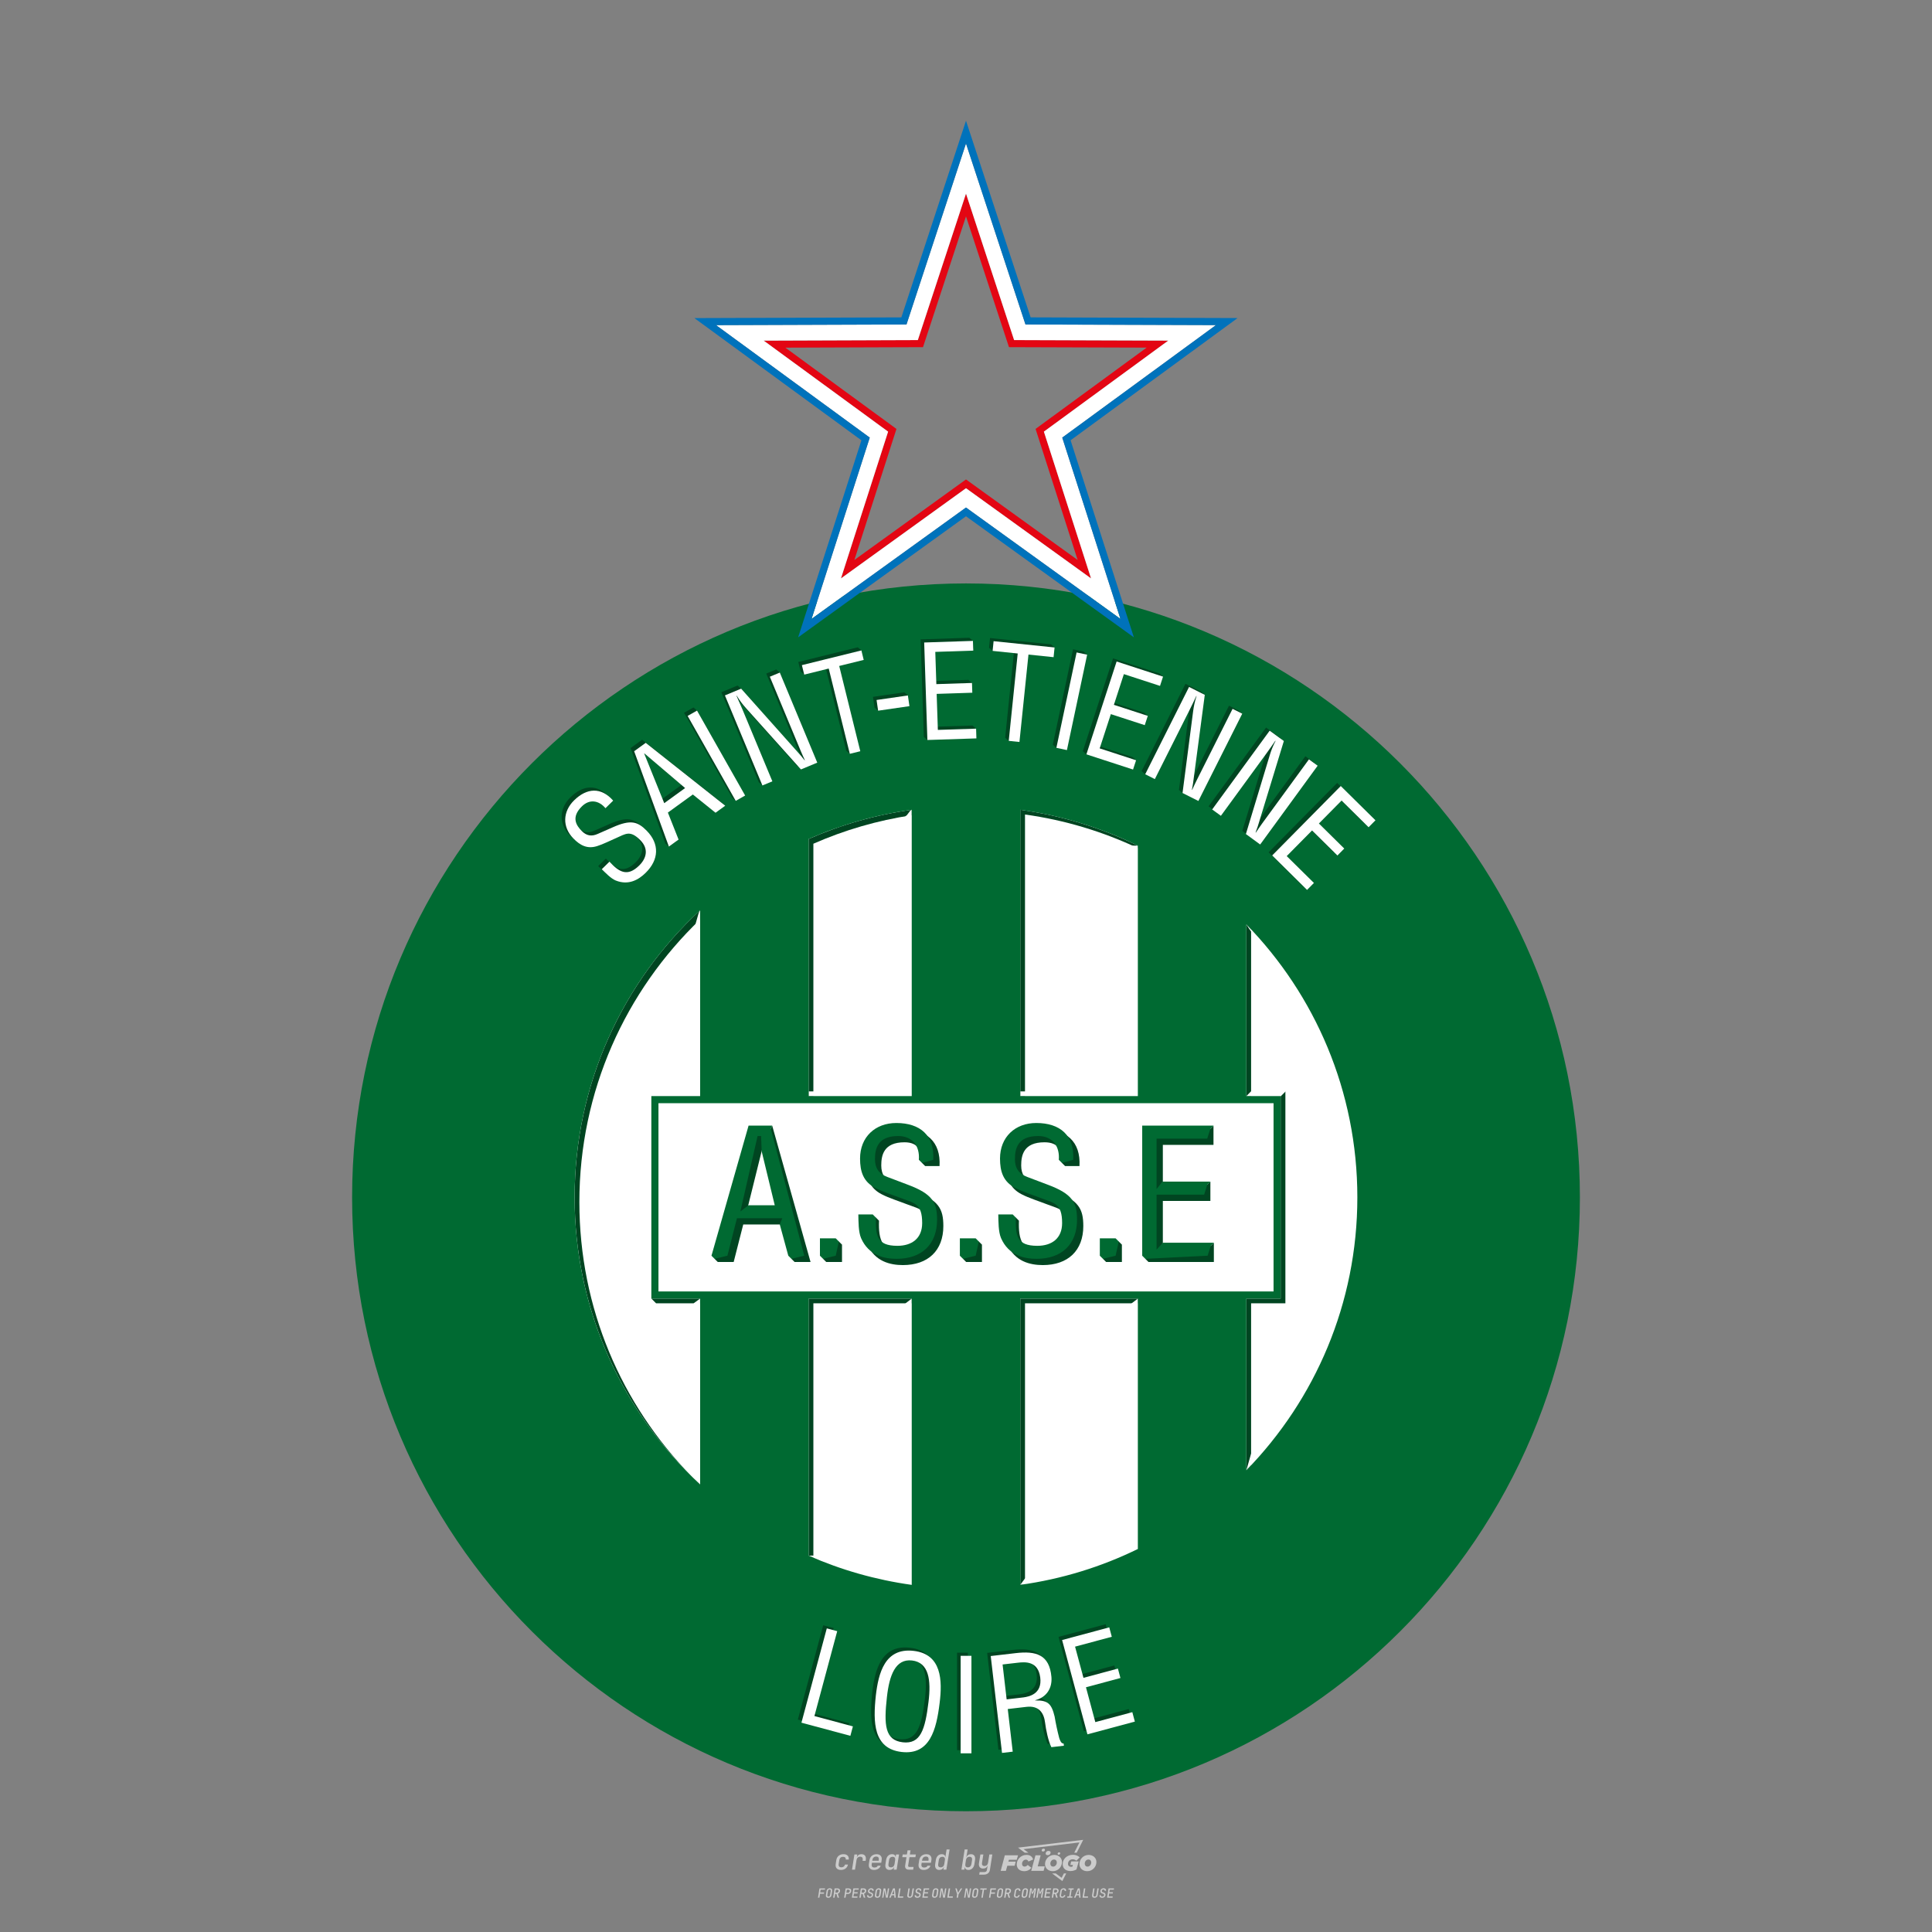 <?xml version="1.0" encoding="UTF-8"?>
<svg data-name="图层_1" xmlns="http://www.w3.org/2000/svg" xmlns:xlink="http://www.w3.org/1999/xlink" version="1.1" viewBox="0 0 800 800">
  <rect x="0" y="0" width="800" height="800" fill="#808080" stroke="none"/>
  <!-- Created by @FCLOGO 2025-1-9 GMT+8 10:42:11 . https://fclogo.top/ -->
<!-- FOR PERSONAL USE ONLY NOT FOR COMMERCIAL USE -->
  <defs>
    <clipPath id="clippath">
      <rect x="145.799" y="50" width="508.402" height="700" style="fill: none;"/>
    </clipPath>
    <clipPath id="clippath-1">
      <path d="M145.799,495.792c0,140.397,113.804,254.208,254.201,254.208s254.201-113.811,254.201-254.208-113.811-254.208-254.201-254.208-254.201,113.811-254.201,254.208M422.465,335.316c17.246,2.392,33.627,7.477,48.695,14.854v103.701h-48.695v-118.555ZM334.844,347.403c13.38-5.883,27.711-10.01,42.685-12.087v118.555h-42.685v-106.468ZM237.936,495.792c0-46.986,20.019-89.276,51.971-118.883v76.962h-20.201v83.842h20.201v76.955c-31.952-29.6-51.971-71.897-51.971-118.876M516.089,382.771c28.428,29.198,45.961,69.056,45.961,113.021s-17.534,83.816-45.961,113.014v-71.093h14.204v-83.842h-14.204v-71.099ZM272.655,456.819h254.697v77.946h-254.697v-77.946ZM422.465,537.713h48.695v103.688c-15.068,7.377-31.449,12.469-48.695,14.854v-118.541ZM334.844,644.168v-106.455h42.685v118.549c-14.974-2.084-29.305-6.204-42.685-12.093v-0Z" style="fill: none;"/>
    </clipPath>
    <clipPath id="clippath-2">
      <rect x="145.799" y="50" width="508.402" height="700" style="fill: none;"/>
    </clipPath>
  </defs>
  <path d="M348.219,774.301c-.786,0-1.375-.217-1.768-.652-.393-.435-.528-1.03-.406-1.786l.252-1.648c.122-.755.45-1.35.984-1.785.534-.435,1.194-.652,1.98-.652.755,0,1.329.199,1.722.595.393.397.551.938.475,1.625h-1.236c.03-.359-.055-.637-.257-.836-.202-.198-.498-.297-.887-.297-.42,0-.763.117-1.03.349-.267.233-.435.563-.503.99l-.263,1.659c-.069.435-.006.769.189,1.002.195.233.502.349.921.349.389,0,.715-.099.979-.297.263-.198.436-.48.521-.847h1.236c-.137.687-.467,1.231-.99,1.631-.523.401-1.162.6-1.917.6ZM352.797,774.187l.996-6.294h1.19l-.195,1.19c.336-.87.973-1.304,1.911-1.304.671,0,1.169.208,1.493.624.324.416.429.986.315,1.71l-.069.423h-1.27l.057-.32c.069-.45.011-.795-.171-1.036-.183-.24-.477-.361-.881-.361-.405,0-.74.122-1.007.366-.267.245-.435.588-.503,1.03l-.63,3.971h-1.236ZM361.906,774.301c-.77,0-1.346-.223-1.728-.669s-.515-1.036-.401-1.768l.252-1.648c.084-.488.257-.915.521-1.282s.601-.651,1.013-.852c.412-.202.873-.304,1.385-.304.77,0,1.349.224,1.734.669.385.446.517,1.036.395,1.768l-.172,1.121h-3.845l-.092.526c-.153.954.217,1.431,1.11,1.431.717,0,1.175-.248,1.373-.744h1.225c-.168.534-.503.96-1.007,1.276-.504.317-1.091.475-1.763.475ZM361.231,770.216l-.046.286,2.655-.012.046-.286c.069-.466.013-.822-.166-1.07-.179-.248-.486-.372-.921-.372-.443,0-.795.126-1.059.378-.263.252-.433.611-.509,1.076ZM368.326,774.301c-.633,0-1.103-.212-1.408-.635s-.397-1.001-.274-1.734l.274-1.774c.115-.733.393-1.312.836-1.74.442-.427.98-.641,1.613-.641.465,0,.83.119,1.093.354.263.236.391.557.383.962h.023l.172-1.202h1.236l-.996,6.294h-1.225l.195-1.201h-.023c-.122.412-.351.734-.687.967s-.74.349-1.213.349ZM368.932,773.226c.389,0,.715-.119.978-.355.263-.236.429-.572.498-1.007l.252-1.648c.069-.427.01-.761-.177-1.002-.187-.24-.475-.36-.864-.36-.397,0-.725.118-.984.354-.26.236-.423.572-.492,1.007l-.252,1.648c-.069.443-.013.78.166,1.013.179.233.471.349.876.349ZM376.348,774.187c-.572,0-.994-.157-1.264-.469-.271-.312-.361-.751-.269-1.316l.538-3.387h-1.739l.171-1.122h1.74l.275-1.716h1.236l-.275,1.716h2.472l-.183,1.122h-2.461l-.538,3.387c-.076.442.099.664.526.664h1.717l-.172,1.121h-1.774ZM382.504,774.301c-.77,0-1.346-.223-1.728-.669s-.515-1.036-.401-1.768l.252-1.648c.084-.488.257-.915.521-1.282s.601-.651,1.013-.852c.412-.202.873-.304,1.385-.304.77,0,1.349.224,1.734.669.385.446.517,1.036.395,1.768l-.172,1.121h-3.845l-.092.526c-.153.954.217,1.431,1.11,1.431.717,0,1.175-.248,1.373-.744h1.225c-.168.534-.503.96-1.007,1.276-.504.317-1.091.475-1.763.475ZM381.829,770.216l-.046.286,2.655-.012.046-.286c.069-.466.013-.822-.166-1.07-.179-.248-.486-.372-.921-.372-.443,0-.795.126-1.059.378-.263.252-.433.611-.509,1.076ZM388.924,774.301c-.633,0-1.101-.212-1.402-.635-.301-.423-.395-1.001-.28-1.734l.274-1.774c.115-.733.393-1.312.836-1.74.442-.427.98-.641,1.613-.641.465,0,.83.119,1.093.354.263.236.391.557.383.962h.023l.206-1.465.298-1.796h1.236l-1.327,8.354h-1.225l.195-1.201h-.023c-.122.412-.351.734-.687.967s-.74.349-1.213.349ZM389.531,773.226c.389,0,.715-.119.978-.355.263-.236.429-.572.498-1.007l.252-1.648c.076-.427.019-.761-.172-1.002-.191-.24-.48-.36-.87-.36-.397,0-.725.118-.984.354-.26.236-.423.572-.492,1.007l-.252,1.648c-.076.443-.023.78.16,1.013s.477.349.881.349ZM401.017,774.301c-.473,0-.839-.116-1.099-.349-.26-.233-.385-.555-.378-.967h-.011l-.195,1.201h-1.224l1.327-8.354h1.236l-.286,1.796-.274,1.465h.046c.122-.412.353-.735.692-.967.34-.232.742-.349,1.208-.349.633,0,1.1.214,1.402.641.301.428.395,1.007.281,1.74l-.275,1.774c-.115.733-.395,1.31-.841,1.734-.446.423-.982.635-1.608.635ZM400.766,773.226c.397,0,.723-.116.979-.349.256-.233.422-.571.498-1.013l.252-1.648c.069-.435.011-.77-.171-1.007-.183-.236-.473-.354-.87-.354-.389,0-.715.12-.979.36s-.429.574-.498,1.002l-.252,1.648c-.069.435-.011.771.172,1.007.183.236.473.355.87.355ZM405.469,776.247l.172-1.064h1.934c.641,0,1.007-.302,1.099-.905l.103-.675.206-1.19h-.035c-.122.42-.347.744-.675.973-.328.229-.729.343-1.201.343-.626,0-1.093-.201-1.402-.601s-.41-.944-.303-1.631l.584-3.605h1.236l-.561,3.479c-.061.412,0,.732.183.961s.465.343.847.343c.389,0,.717-.122.984-.366.267-.244.431-.584.492-1.018l.538-3.399h1.236l-1.007,6.409c-.099.603-.37,1.078-.812,1.425-.443.347-1.0.521-1.671.521h-1.946ZM417.787,770.085h3.221l.537-1.855h-5.466l-1.708,6.442h2.147l.586-2.099h3.026l.439-1.708h-3.026l.244-.781ZM424.229,772.916c-.586,0-1.025-.39-1.025-1.123,0-.878.634-1.757,1.611-1.757.488,0,.878.244,1.025.781l1.952-.83c-.293-1.171-1.269-1.903-2.635-1.903-2.782,0-4.148,2.147-4.148,3.904s1.269,2.83,3.075,2.83c1.367,0,2.342-.586,2.977-1.415l-1.513-1.171c-.39.439-.83.683-1.318.683ZM430.915,768.231h-2.147l-1.757,6.442h5.124l.488-1.855h-2.928l1.22-4.587ZM439.748,771.013c0-1.659-1.318-2.928-3.221-2.928-2.196,0-3.807,1.806-3.807,3.807,0,1.659,1.318,2.928,3.221,2.928,2.196,0,3.807-1.806,3.807-3.807ZM434.917,771.696c0-.83.586-1.708,1.513-1.708.781,0,1.171.537,1.171,1.22,0,.83-.586,1.708-1.513,1.708-.781,0-1.171-.537-1.171-1.22ZM443.213,772.233h1.074l-.195.683c-.146.049-.342.098-.586.098-.683,0-1.269-.39-1.269-1.22,0-1.025.732-1.903,1.952-1.903.586,0,1.123.244,1.513.586l1.367-1.367c-.439-.537-1.513-1.074-2.733-1.074-2.587,0-4.295,1.757-4.295,3.855,0,2.05,1.611,2.879,3.221,2.879.927,0,1.855-.293,2.489-.683l.927-3.319h-3.123l-.342,1.464ZM450.777,768.084c-2.196,0-3.807,1.806-3.807,3.807,0,1.659,1.318,2.928,3.221,2.928,2.196,0,3.807-1.806,3.807-3.807,0-1.659-1.318-2.928-3.221-2.928ZM450.338,772.916c-.781,0-1.171-.537-1.171-1.22,0-.83.586-1.708,1.513-1.708.781,0,1.171.537,1.171,1.22,0,.83-.586,1.708-1.513,1.708ZM437.942,767.499c-.049.293.098.488.439.488s.537-.195.634-.488c.049-.244-.098-.488-.439-.488s-.586.244-.634.488ZM432.135,765.498c-.439,0-.732.244-.781.586s.098.586.537.586.732-.244.781-.586c.098-.342-.098-.586-.537-.586ZM433.013,767.303c-.098.537.146.878.83.878.634,0,1.074-.39,1.171-.878s-.146-.878-.83-.878c-.683,0-1.074.39-1.171.878ZM439.602,777.552l-2.44-1.806h-1.513l4.246,3.172,1.611-3.172h-.976l-.927,1.806ZM425.839,767.157l-2.001-1.464,23.132-2.782-2.147,4.246h1.025l2.684-5.319-26.988,3.221,2.782,2.099h1.513ZM338.719,785.785l.609-3.832h2.32l-.084.519h-1.764l-.184,1.145h1.627l-.084.525h-1.617l-.257,1.643h-.567ZM342.97,785.838c-.357,0-.623-.101-.798-.302-.175-.201-.234-.473-.178-.816l.268-1.701c.056-.343.203-.615.441-.816.238-.201.535-.302.892-.302s.623.1.798.299c.175.199.236.471.184.814l-.268,1.706c-.056.343-.204.615-.444.816-.24.201-.538.302-.895.302ZM343.049,785.334c.193,0,.348-.052.467-.158.119-.105.194-.257.226-.457l.268-1.701c.032-.199.005-.352-.079-.457-.084-.105-.222-.158-.415-.158s-.347.052-.465.158c-.117.105-.192.257-.223.457l-.268,1.701c-.032.2-.005.352.079.457s.22.158.409.158ZM344.996,785.785l.609-3.832h1.202c.238,0,.439.046.604.139.165.093.283.223.357.391s.091.366.052.593c-.038.259-.14.484-.304.675-.165.191-.366.321-.604.391l.535,1.643h-.619l-.478-1.575h-.541l-.247,1.575h-.567ZM345.888,783.707h.635c.189,0,.349-.056.48-.168.131-.112.211-.262.239-.451.032-.193,0-.345-.094-.459-.095-.114-.236-.171-.425-.171h-.635l-.2,1.249ZM349.545,785.785l.609-3.832h1.254c.371,0,.651.105.84.315.189.21.255.49.199.84-.038.234-.122.438-.249.611s-.29.307-.488.402c-.198.095-.419.142-.664.142h-.693l-.241,1.522h-.567ZM350.432,783.754h.693c.192,0,.357-.059.493-.176.136-.117.22-.274.252-.47s-.002-.352-.1-.47-.245-.176-.441-.176h-.688l-.21,1.291ZM352.747,785.785l.609-3.832h2.252l-.079.504h-1.695l-.173,1.087h1.512l-.079.499h-1.512l-.194,1.239h1.69l-.079.504h-2.252ZM355.843,785.785l.609-3.832h1.202c.238,0,.439.046.604.139.165.093.283.223.357.391s.091.366.052.593c-.038.259-.14.484-.304.675-.165.191-.366.321-.604.391l.535,1.643h-.619l-.478-1.575h-.541l-.247,1.575h-.567ZM356.736,783.707h.635c.189,0,.349-.056.48-.168.131-.112.211-.262.239-.451.032-.193,0-.345-.094-.459-.095-.114-.236-.171-.425-.171h-.635l-.2,1.249ZM360.132,785.838c-.385,0-.674-.095-.866-.286-.192-.191-.264-.451-.215-.779h.567c-.028.175.011.312.116.412.105.1.266.149.483.149.203,0,.37-.049.501-.147.131-.098.211-.233.239-.404.021-.15.001-.279-.06-.386-.061-.107-.158-.181-.291-.223l-.457-.136c-.266-.08-.462-.217-.588-.409-.126-.192-.17-.42-.131-.682.035-.21.112-.394.231-.551s.273-.28.462-.367.402-.131.64-.131c.35,0,.616.095.798.286.182.191.248.444.2.759h-.567c.028-.168-.003-.3-.092-.396-.089-.096-.23-.144-.422-.144-.189,0-.343.045-.462.134-.119.089-.189.214-.21.375-.025.151-.007.279.052.386s.158.181.294.223l.467.147c.262.081.456.217.58.409.124.193.165.422.123.688-.035.217-.116.406-.241.567-.126.161-.288.286-.485.375-.198.089-.419.134-.664.134ZM363.265,785.838c-.357,0-.623-.101-.798-.302-.175-.201-.234-.473-.178-.816l.268-1.701c.056-.343.203-.615.441-.816.238-.201.535-.302.892-.302s.623.1.798.299c.175.199.236.471.184.814l-.268,1.706c-.056.343-.204.615-.444.816-.24.201-.538.302-.895.302ZM363.344,785.334c.193,0,.348-.052.467-.158.119-.105.194-.257.226-.457l.268-1.701c.032-.199.005-.352-.079-.457-.084-.105-.222-.158-.415-.158s-.347.052-.465.158c-.117.105-.192.257-.223.457l-.268,1.701c-.032.2-.005.352.079.457s.22.158.409.158ZM365.275,785.785l.609-3.832h.709l.619,3.186c.007-.098.017-.217.029-.357.012-.14.027-.285.045-.435.018-.151.037-.289.058-.415l.315-1.979h.525l-.609,3.832h-.709l-.614-3.186c-.007.095-.017.209-.029.344s-.027.276-.045.423c-.018.147-.037.283-.058.409l-.315,2.01h-.53ZM368.225,785.785l1.585-3.832h.745l.373,3.832h-.562l-.073-.971h-1.087l-.388.971h-.593ZM369.385,784.342h.871l-.089-1.102c-.018-.196-.03-.365-.037-.509-.007-.143-.011-.243-.011-.299-.018.056-.052.156-.102.299s-.115.311-.192.504l-.441,1.107ZM371.721,785.785l.609-3.832h.567l-.525,3.312h1.674l-.079.52h-2.247ZM376.678,785.838c-.367,0-.634-.101-.8-.302-.166-.201-.221-.475-.165-.821l.436-2.761h.567l-.436,2.755c-.032.196-.008.35.071.462.079.112.214.168.407.168.193,0,.347-.056.465-.168.117-.112.192-.266.223-.462l.435-2.755h.567l-.436,2.761c-.056.35-.2.625-.433.824-.233.199-.533.299-.9.299ZM379.844,785.838c-.385,0-.674-.095-.866-.286-.192-.191-.264-.451-.215-.779h.567c-.028.175.011.312.116.412.105.1.266.149.483.149.203,0,.37-.049.501-.147.131-.098.211-.233.239-.404.021-.15.001-.279-.06-.386-.061-.107-.158-.181-.291-.223l-.457-.136c-.266-.08-.462-.217-.588-.409-.126-.192-.17-.42-.131-.682.035-.21.112-.394.231-.551s.273-.28.462-.367.402-.131.64-.131c.35,0,.616.095.798.286.182.191.248.444.2.759h-.567c.028-.168-.003-.3-.092-.396-.089-.096-.23-.144-.422-.144-.189,0-.343.045-.462.134-.119.089-.189.214-.21.375-.025.151-.007.279.052.386s.158.181.294.223l.467.147c.262.081.456.217.58.409.124.193.165.422.123.688-.035.217-.116.406-.241.567-.126.161-.288.286-.485.375-.198.089-.419.134-.664.134ZM381.906,785.785l.609-3.832h2.252l-.079.504h-1.695l-.173,1.087h1.512l-.079.499h-1.512l-.194,1.239h1.69l-.079.504h-2.252ZM386.943,785.838c-.357,0-.623-.101-.798-.302-.175-.201-.234-.473-.178-.816l.268-1.701c.056-.343.203-.615.441-.816.238-.201.535-.302.892-.302s.623.1.798.299c.175.199.236.471.184.814l-.268,1.706c-.056.343-.204.615-.444.816-.24.201-.538.302-.895.302ZM387.021,785.334c.193,0,.348-.052.467-.158.119-.105.194-.257.226-.457l.268-1.701c.032-.199.005-.352-.079-.457-.084-.105-.222-.158-.415-.158s-.347.052-.465.158c-.117.105-.192.257-.223.457l-.268,1.701c-.032.2-.005.352.079.457s.22.158.409.158ZM388.953,785.785l.609-3.832h.709l.619,3.186c.007-.098.017-.217.029-.357.012-.14.027-.285.045-.435.018-.151.037-.289.058-.415l.315-1.979h.525l-.609,3.832h-.709l-.614-3.186c-.007.095-.017.209-.029.344s-.027.276-.045.423c-.018.147-.037.283-.058.409l-.315,2.01h-.53ZM392.249,785.785l.609-3.832h.567l-.525,3.312h1.674l-.079.52h-2.247ZM396.117,785.785l.22-1.412-.751-2.42h.577l.446,1.449c.028.095.05.184.066.268.016.084.025.147.029.189.018-.042.046-.105.087-.189.04-.084.088-.173.144-.268l.898-1.449h.598l-1.528,2.42-.22,1.412h-.567ZM399.217,785.785l.609-3.832h.709l.619,3.186c.007-.098.017-.217.029-.357.012-.14.027-.285.044-.435.018-.151.037-.289.058-.415l.315-1.979h.525l-.609,3.832h-.709l-.614-3.186c-.007.095-.017.209-.029.344s-.027.276-.045.423c-.018.147-.037.283-.058.409l-.315,2.01h-.53ZM403.505,785.838c-.357,0-.623-.101-.798-.302-.175-.201-.234-.473-.178-.816l.268-1.701c.056-.343.203-.615.441-.816.238-.201.535-.302.892-.302.357,0,.623.1.798.299.175.199.236.471.184.814l-.268,1.706c-.056.343-.204.615-.444.816-.239.201-.538.302-.895.302ZM403.584,785.334c.193,0,.348-.052.467-.158.119-.105.194-.257.226-.457l.268-1.701c.032-.199.005-.352-.079-.457-.084-.105-.222-.158-.415-.158-.193,0-.347.052-.465.158-.117.105-.191.257-.223.457l-.268,1.701c-.032.2-.005.352.079.457.084.105.22.158.409.158ZM406.381,785.785l.525-3.312h-1.023l.084-.519h2.619l-.084.519h-1.029l-.525,3.312h-.567ZM409.518,785.785l.609-3.832h2.32l-.084.519h-1.764l-.184,1.145h1.627l-.084.525h-1.617l-.257,1.643h-.567ZM413.769,785.838c-.357,0-.623-.101-.798-.302-.175-.201-.234-.473-.178-.816l.268-1.701c.056-.343.203-.615.441-.816.238-.201.535-.302.892-.302.357,0,.623.1.798.299.175.199.236.471.184.814l-.268,1.706c-.056.343-.204.615-.444.816-.239.201-.538.302-.895.302ZM413.848,785.334c.193,0,.348-.052.467-.158.119-.105.194-.257.226-.457l.268-1.701c.032-.199.005-.352-.079-.457-.084-.105-.222-.158-.415-.158-.193,0-.347.052-.465.158-.117.105-.191.257-.223.457l-.268,1.701c-.032.2-.005.352.079.457.084.105.22.158.409.158ZM415.795,785.785l.609-3.832h1.202c.238,0,.439.046.604.139.164.093.283.223.357.391s.091.366.053.593c-.039.259-.14.484-.304.675-.165.191-.366.321-.604.391l.535,1.643h-.619l-.478-1.575h-.541l-.247,1.575h-.567ZM416.688,783.707h.635c.189,0,.349-.056.48-.168.131-.112.211-.262.239-.451.032-.193,0-.345-.095-.459-.094-.114-.236-.171-.425-.171h-.635l-.199,1.249ZM420.905,785.838c-.36,0-.631-.101-.811-.302-.18-.201-.242-.473-.186-.816l.268-1.701c.056-.346.206-.619.449-.819s.545-.299.906-.299c.357,0,.625.101.806.302.18.201.242.473.186.816h-.567c.031-.199.003-.352-.087-.457-.089-.105-.228-.158-.417-.158-.193,0-.351.052-.475.158-.124.105-.202.255-.234.451l-.268,1.706c-.032.2-.003.352.087.457.089.105.23.158.423.158s.35-.052.472-.158.199-.257.231-.457h.567c-.035.228-.115.425-.239.593s-.281.298-.47.388c-.189.091-.402.136-.64.136ZM424.034,785.838c-.357,0-.623-.101-.798-.302-.175-.201-.234-.473-.178-.816l.268-1.701c.056-.343.203-.615.441-.816.238-.201.535-.302.892-.302.357,0,.623.1.798.299.175.199.236.471.184.814l-.268,1.706c-.056.343-.204.615-.444.816-.239.201-.538.302-.895.302ZM424.112,785.334c.193,0,.348-.052.467-.158.119-.105.194-.257.226-.457l.268-1.701c.032-.199.005-.352-.079-.457-.084-.105-.222-.158-.415-.158-.193,0-.347.052-.465.158-.117.105-.191.257-.223.457l-.268,1.701c-.032.2-.005.352.079.457.084.105.22.158.409.158ZM425.965,785.785l.609-3.832h.687l.184,1.228c.021.119.037.23.047.333.011.103.019.183.026.239.018-.056.047-.136.089-.241.042-.105.091-.217.147-.336l.567-1.223h.709l-.609,3.832h-.535l.204-1.291c.025-.168.058-.352.1-.554.042-.201.087-.404.136-.609s.096-.4.142-.585c.045-.185.087-.348.126-.488l-.855,1.863h-.551l-.283-1.863c-.004.136-.011.295-.021.475s-.024.372-.039.575c-.016.203-.035.407-.058.611-.023.205-.048.396-.076.575l-.205,1.291h-.54ZM429.115,785.785l.609-3.832h.687l.184,1.228c.021.119.037.23.047.333.011.103.019.183.026.239.018-.056.047-.136.089-.241.042-.105.091-.217.147-.336l.567-1.223h.709l-.609,3.832h-.535l.204-1.291c.025-.168.058-.352.1-.554.042-.201.087-.404.136-.609s.096-.4.142-.585c.045-.185.087-.348.126-.488l-.855,1.863h-.551l-.283-1.863c-.004.136-.011.295-.021.475s-.024.372-.039.575c-.016.203-.035.407-.058.611-.023.205-.048.396-.076.575l-.205,1.291h-.54ZM432.411,785.785l.609-3.832h2.252l-.079.504h-1.696l-.173,1.087h1.512l-.079.499h-1.512l-.194,1.239h1.69l-.079.504h-2.252ZM435.507,785.785l.609-3.832h1.202c.238,0,.439.046.604.139.164.093.283.223.357.391s.091.366.053.593c-.039.259-.14.484-.304.675-.165.191-.366.321-.604.391l.535,1.643h-.619l-.478-1.575h-.541l-.247,1.575h-.567ZM436.4,783.707h.635c.189,0,.349-.056.48-.168.131-.112.211-.262.239-.451.032-.193,0-.345-.095-.459-.094-.114-.236-.171-.425-.171h-.635l-.199,1.249ZM439.801,785.838c-.36,0-.631-.101-.811-.302-.18-.201-.242-.473-.186-.816l.268-1.701c.056-.346.206-.619.449-.819s.545-.299.906-.299c.357,0,.625.101.806.302.18.201.242.473.186.816h-.567c.031-.199.003-.352-.087-.457-.089-.105-.228-.158-.417-.158-.193,0-.351.052-.475.158-.124.105-.202.255-.234.451l-.268,1.706c-.032.2-.003.352.087.457.089.105.23.158.423.158s.35-.052.472-.158.199-.257.231-.457h.567c-.035.228-.115.425-.239.593s-.281.298-.47.388c-.189.091-.402.136-.64.136ZM441.879,785.785l.079-.504h.777l.446-2.824h-.777l.084-.504h2.126l-.084.504h-.777l-.446,2.824h.777l-.079.504h-2.126ZM444.74,785.785l1.585-3.832h.745l.373,3.832h-.562l-.073-.971h-1.087l-.388.971h-.593ZM445.9,784.342h.871l-.089-1.102c-.017-.196-.03-.365-.037-.509-.007-.143-.01-.243-.01-.299-.018.056-.052.156-.102.299s-.115.311-.192.504l-.441,1.107ZM448.235,785.785l.609-3.832h.567l-.525,3.312h1.674l-.079.52h-2.247ZM453.193,785.838c-.368,0-.634-.101-.8-.302-.166-.201-.221-.475-.165-.821l.436-2.761h.567l-.436,2.755c-.032.196-.008.35.071.462.079.112.214.168.407.168s.347-.056.465-.168c.117-.112.192-.266.223-.462l.436-2.755h.567l-.436,2.761c-.056.35-.2.625-.433.824-.233.199-.533.299-.9.299ZM456.358,785.838c-.385,0-.674-.095-.866-.286-.193-.191-.264-.451-.215-.779h.567c-.028.175.011.312.115.412.105.1.266.149.483.149.203,0,.37-.049.501-.147s.211-.233.239-.404c.021-.15.001-.279-.06-.386s-.158-.181-.291-.223l-.457-.136c-.266-.08-.462-.217-.588-.409-.126-.192-.17-.42-.131-.682.035-.21.112-.394.231-.551s.273-.28.462-.367c.189-.087.402-.131.64-.131.35,0,.616.095.798.286.182.191.248.444.199.759h-.567c.028-.168-.003-.3-.092-.396-.089-.096-.23-.144-.423-.144-.189,0-.343.045-.462.134-.119.089-.189.214-.21.375-.025.151-.007.279.052.386s.158.181.294.223l.467.147c.262.081.456.217.58.409.124.193.165.422.124.688-.035.217-.116.406-.241.567-.126.161-.288.286-.485.375-.198.089-.419.134-.664.134ZM458.421,785.785l.609-3.832h2.252l-.079.504h-1.696l-.173,1.087h1.512l-.079.499h-1.512l-.194,1.239h1.69l-.079.504h-2.252Z" style="fill: #ccc;"/>
  <g>
    <path id="path13432" d="M650.569,491.558c0,131.756-112.184,238.566-250.569,238.566s-250.569-106.81-250.569-238.566,112.184-238.566,250.569-238.566,250.569,106.81,250.569,238.566h0Z" style="fill: #fff;"/>
    <g id="g13310">
      <g id="g5781">
        <g style="clip-path: url(#clippath);">
          <g id="g5783">
            <g id="g5789">
              <path id="path5791" d="M424.429,337.274c16.502,2.291,32.206,7.055,46.732,13.916v-1.025c-15.068-7.37-31.449-12.455-48.688-14.854v118.568h1.956v-116.605Z" style="fill: #004521;"/>
            </g>
            <g id="g5793">
              <path id="path5795" d="M336.804,349.366c12.797-5.628,26.458-9.641,40.729-11.799v-2.258c-14.981,2.084-29.305,6.204-42.692,12.093v106.475h1.963v-104.512Z" style="fill: #004521;"/>
            </g>
            <g id="g5797">
              <path id="path5799" d="M239.904,497.754c0-46.008,19.202-87.514,49.995-117.021v-3.826c-31.945,29.607-51.958,71.897-51.958,118.883,0,45.017,18.384,85.719,48.025,115.084-28.495-29.198-46.062-69.103-46.062-113.121" style="fill: #004521;"/>
            </g>
            <g id="g5801">
              <path id="path5803" d="M271.671,539.676h18.23v-1.963h-20.18l1.95,1.963Z" style="fill: #004521;"/>
            </g>
            <g id="g5805">
              <path id="path5807" d="M336.804,539.676h40.729v-1.963h-42.692v106.455c.65.288,1.306.57,1.963.844v-105.336Z" style="fill: #004521;"/>
            </g>
            <g id="g5809">
              <path id="path5811" d="M424.429,539.676h46.732v-1.963h-48.688v118.541c.65-.087,1.3-.194,1.956-.295v-116.284Z" style="fill: #004521;"/>
            </g>
            <g id="g5813">
              <path id="path5815" d="M518.055,384.833c-.65-.69-1.3-1.387-1.963-2.064v71.106h1.963v-69.043Z" style="fill: #004521;"/>
            </g>
            <g id="g5817">
              <path id="path5819" d="M518.055,539.676h14.197v-87.769l-1.956,2.03v83.776h-14.204v71.086c.663-.677,1.313-1.367,1.963-2.057v-67.066Z" style="fill: #004521;"/>
            </g>
            <g id="g5821">
              <path id="path5823" d="M468.543,350.164v101.751h-46.075v1.963h48.695v-103.708l-2.62-.007Z" style="fill: #fff;"/>
            </g>
            <g id="g5825">
              <path id="path5827" d="M374.918,337.922v113.992h-40.079v1.963h42.699v-118.568c-.878.127-1.749,2.479-2.62,2.613" style="fill: #fff;"/>
            </g>
            <g id="g5829">
              <path id="path5831" d="M287.285,539.62v72.56c.864.838,1.735,1.662,2.62,2.486v-76.955l-2.62,1.909Z" style="fill: #fff;"/>
            </g>
            <g id="g5833">
              <path id="path5835" d="M287.285,384.245v67.669h-20.194v83.186l2.62,2.613v-83.836h20.194v-76.969c-.884.817-1.755,6.499-2.62,7.336" style="fill: #fff;"/>
            </g>
            <g id="g5837">
              <path id="path5839" d="M374.918,539.717v114.575c-13.299-1.843-26.069-5.3-38.129-10.164l-1.95.04c13.386,5.883,27.711,10.01,42.699,12.087v-118.541l-2.62,2.003Z" style="fill: #fff;"/>
            </g>
            <g id="g5841">
              <path id="path5843" d="M468.543,539.717v99.721c-13.728,6.72-28.542,11.537-44.112,14.15l-1.963,2.667c17.246-2.392,33.627-7.477,48.695-14.854v-103.688l-2.62,2.003Z" style="fill: #fff;"/>
            </g>
            <g id="g5845">
              <path id="path5847" d="M516.091,382.769s1.38,2.285,2.057,3.049c25.661,28.669,41.291,66.51,41.291,108.016,0,41.553-15.678,79.448-41.399,108.123l-1.95,6.847c28.428-29.192,45.968-69.043,45.968-113.007s-17.54-83.829-45.968-113.027" style="fill: #fff;"/>
            </g>
            <g id="g5849">
              <path id="path5851" d="M518.014,451.912l-1.923,1.963h14.204l2.043-1.963h-14.324Z" style="fill: #fff;"/>
            </g>
          </g>
        </g>
      </g>
      <g id="g4643-1">
        <g style="clip-path: url(#clippath-1);">
          <g id="g4645-7">
            <path id="path4657-2" d="M399.779,241.004c-5.827,0-11.691.277-17.42.67-5.731.393-11.297.907-16.917,1.675-5.622.768-11.251,1.717-16.75,2.848-5.499,1.13-10.883,2.373-16.247,3.852-7.863,2.169-15.572,4.82-23.115,7.705-7.541,2.885-14.93,6.152-22.11,9.715-7.18,3.563-14.16,7.357-20.937,11.557-6.779,4.201-13.427,8.769-19.765,13.567-2.344,1.776-4.587,3.507-6.867,5.36-2.281,1.854-4.653,3.765-6.867,5.695-2.214,1.93-4.386,3.857-6.532,5.862-2.145,2.005-4.122,4.12-6.197,6.197-6.256,6.255-12.172,12.89-17.755,19.765-2.792,3.438-5.595,6.971-8.207,10.552-2.613,3.582-5.111,7.168-7.537,10.887-3.543,5.428-6.921,11.044-10.05,16.75-3.129,5.706-6.014,11.463-8.71,17.42-5.391,11.916-9.876,24.385-13.4,37.184-3.434,12.485-5.889,25.185-7.37,38.022-.578,5.005-1.053,10.044-1.34,15.075-.287,5.027-.335,10.029-.335,15.075.032,11.581.81,22.991,2.345,34.169,1.536,11.175,3.758,22.161,6.7,32.83,2.062,7.482,4.49,14.749,7.202,21.942,2.713,7.19,5.716,14.239,9.045,21.105,3.329,6.869,6.978,13.593,10.887,20.1,3.91,6.507,8.105,12.817,12.562,18.927,3.922,5.38,8.072,10.525,12.395,15.577,4.322,5.052,8.868,10.04,13.567,14.74,4.152,4.152,8.301,8.201,12.73,12.06,4.429,3.859,9.046,7.504,13.735,11.055,6.337,4.797,12.986,9.365,19.765,13.567,6.779,4.199,13.758,7.994,20.937,11.557,7.179,3.563,14.568,6.832,22.11,9.715,7.542,2.887,15.251,5.368,23.115,7.537,10.729,2.956,21.755,5.332,32.997,6.867,11.241,1.536,22.684,2.332,34.337,2.345,11.442,0,22.837-.834,34.169-2.345,11.332-1.511,22.631-3.833,33.667-6.867,24.449-6.73,47.406-16.891,68.339-30.15,11.987-7.59,23.308-16.203,33.834-25.627,1.766-1.577,3.474-3.23,5.192-4.857,1.722-1.627,3.353-3.186,5.025-4.857,4.7-4.7,9.242-9.688,13.567-14.74,4.322-5.052,8.47-10.198,12.395-15.577,8.915-12.223,16.792-25.293,23.45-39.027,6.658-13.731,12.124-28.085,16.247-43.047,2.94-10.668,5.164-21.655,6.7-32.83,1.536-11.178,2.313-22.589,2.345-34.169,0-5.046-.048-10.048-.335-15.075-.287-5.03-.764-10.07-1.34-15.075-1.482-12.837-3.933-25.537-7.37-38.022-3.522-12.799-8.011-25.268-13.4-37.184-5.389-11.916-11.674-23.311-18.76-34.169-4.854-7.437-10.16-14.565-15.745-21.44-5.581-6.875-11.5-13.51-17.755-19.765-3.343-3.349-6.692-6.556-10.217-9.715-5.263-4.712-10.771-9.3-16.415-13.567-5.644-4.267-11.426-8.265-17.42-12.06-2.616-1.657-5.358-3.294-8.04-4.857-2.682-1.563-5.298-3.055-8.04-4.522-5.48-2.934-11.04-5.672-16.75-8.207-5.71-2.534-11.669-4.918-17.587-7.035-5.921-2.119-11.809-4.013-17.922-5.695-5.518-1.519-11.147-2.716-16.75-3.852-5.603-1.138-11.251-2.092-16.917-2.848-5.666-.755-11.381-1.466-17.085-1.843-5.707-.377-11.362-.502-17.085-.502Z" style="fill: #006a32;"/>
          </g>
        </g>
      </g>
      <g id="g5583">
        <g style="clip-path: url(#clippath-2);">
          <g id="g5585">
            <g id="g5591">
              <path id="path5593" d="M249.225,333.356c-2.713-3.223-6.559-3.913-9.748-.77-4.643,4.563-2.278,7.973-.087,10.204,1.956,1.997,4.053,2.358,6.573,1.24,2.104-.931,4.167-1.829,6.278-2.76,7.457-3.317,10.345-2.378,14.076,1.427,5.36,5.454,5.072,12.006-.469,17.44-2.848,2.794-7.021,5.306-12.368,3.162-2.01-.817-4.234-3.162-5.789-4.663l3.189-3.136c4.047,4.422,7.49,6.325,12.294,1.601,3.229-3.169,3.873-7.042.549-10.432-4.295-4.375-6.104-2.68-10.124-.931-2.171.931-5.507,2.62-7.832,3.317-4.087,1.293-7.048-.328-9.842-3.176-4.676-4.764-4.388-11.162.308-15.765,5.259-5.172,11.169-5.608,16.18.107l-3.189,3.136Z" style="fill: #004521;"/>
            </g>
            <g id="g5595">
              <path id="path5597" d="M265.355,310.677l-.087.067,8.294,20.529,8.643-6.258-16.85-14.338ZM261.1,309.773l4.797-3.477,32.917,26.036-4.013,2.908-9.4-7.558-10.331,7.497,5.447,12.763-3.558,2.579-1.474-1.273s-14.385-39.476-14.385-39.476Z" style="fill: #004521;"/>
            </g>
            <g id="g5599">
              <path id="path5601" d="M304.655,331.621l-1.487-1.3-19.919-35.175,3.893-2.204,1.481,1.3,18.438,33.875-2.405,3.504Z" style="fill: #004521;"/>
            </g>
            <g id="g5603">
              <path id="path5605" d="M317.284,278.914l4.134-1.708,1.487,1.293,14.023,35.992-6.76,2.814-22.853-25.486c-1.3-1.447-2.452-2.948-3.732-5.045l-.101.047c.838,1.869,1.688,3.785,2.479,5.675l12.375,29.734-2.64,3.015-1.487-1.3-15.517-37.292,6.713-2.794,1.481,1.3,21.815,24.823c.925.958,1.769,2.01,2.988,3.538l.094-.034c-.603-1.327-1.26-2.747-1.836-4.141l-12.663-30.431Z" style="fill: #004521;"/>
            </g>
            <g id="g5607">
              <path id="path5609" d="M330.559,274.118l24.636-6.09,1.487,1.3-10.666,5.132,8.73,35.309-2.861,2.372-1.481-1.293-8.73-35.315-8.656,3.805-1.487-1.293-.972-3.926Z" style="fill: #004521;"/>
            </g>
            <g id="g5611">
              <path id="path5613" d="M363.609,294.283l-1.487-1.3-.643-4.429,12.964-1.889,1.487,1.3-.838,3.136-11.484,3.183Z" style="fill: #004521;"/>
            </g>
            <g id="g5615">
              <path id="path5617" d="M384.013,306.417l-1.481-1.3-1.333-40.374,20.194-.663,1.481,1.3.174,3.223-17.246.027.435,13.353,14.76-.476,1.481,1.293-1.347,2.74-14.76.482.489,14.914,15.839-.523,1.481,1.306-1.36,2.74-18.807,1.956Z" style="fill: #004521;"/>
            </g>
            <g id="g5619">
              <path id="path5621" d="M409.947,264.199l25.245,2.606,1.487,1.3-1.896,2.72-10.398-1.079-3.732,36.193-2.961.838-1.481-1.3,3.718-36.179-8.911.228-1.481-1.3.409-4.027Z" style="fill: #004521;"/>
            </g>
            <g id="g5623">
              <path id="path5625" d="M437.424,309.662l-1.481-1.3,8.375-39.496,4.368.925,1.481,1.3-9.856,38.203-2.888.368Z" style="fill: #004521;"/>
            </g>
            <g id="g5627">
              <path id="path5629" d="M449.854,312.357l-1.481-1.3,12.509-38.444,19.229,6.258,1.481,1.306-17.701-2.338-4.141,12.71,14.05,4.583,1.481,1.293-16.783-2.03-4.623,14.204,15.075,4.904,1.481,1.3-2.747,2.546-17.828-4.991Z" style="fill: #004521;"/>
            </g>
            <g id="g5631">
              <path id="path5633" d="M508.904,292.21l4.006,2.01,1.474,1.3-19.637,34.846-5.085-1.997-1.481-1.3,4.409-34.002c.255-1.93.643-3.785,1.38-6.117l-.087-.054c-.871,1.856-1.762,3.765-2.687,5.588l-14.479,28.823-2.519-.704-1.481-1.306,18.163-36.146,6.506,3.27,1.487,1.3-6.09,33.453c-.127,1.327-.368,2.653-.73,4.583l.08.047c.61-1.327,1.266-2.747,1.943-4.094l14.827-29.5Z" style="fill: #004521;"/>
            </g>
            <g id="g5635">
              <path id="path5637" d="M540.521,313.133l3.604,2.633-23.791,32.622-5.923-4.321,9.916-32.756c.556-1.863,1.253-3.625,2.372-5.809l-.094-.06c-1.166,1.682-2.358,3.41-3.558,5.065l-18.988,26.009-3.611-2.633,23.805-32.622,5.876,4.288-10.224,33.459c-.342,1.293-.797,2.553-1.474,4.395l.094.067c.811-1.206,1.682-2.499,2.579-3.718l19.416-26.619Z" style="fill: #004521;"/>
            </g>
            <g id="g5639">
              <path id="path5641" d="M525.304,352.922l28.394-28.743,14.365,14.19-2.841,2.874-11.189-11.048-9.387,9.501,10.499,10.371-2.827,2.874-10.512-10.365-10.485,10.613,11.269,11.129-2.848,2.874-14.438-14.271Z" style="fill: #004521;"/>
            </g>
            <g id="g5643">
              <path id="path5645" d="M330.376,712.029l10.499-39.047,4.315,1.152-9.44,35.148,15.932,4.281-1.045,3.906-20.261-5.44Z" style="fill: #004521;"/>
            </g>
            <g id="g5647">
              <path id="path5649" d="M376.153,686.27c-6.847-.791-9.393,6.177-10.378,15.108-1.306,11.618-.844,17.895,6.539,18.766,7.377.858,9.273-5.152,10.68-16.75,1.092-8.931.214-16.301-6.841-17.125M376.83,682.29c11.718,1.36,11.906,12.341,10.773,21.527-1.347,11.129-4.047,21.708-15.758,20.341-11.711-1.367-11.852-12.288-10.66-23.416,1.072-9.199,3.712-19.845,15.644-18.451" style="fill: #004521;"/>
            </g>
            <path id="path5651" d="M396.302,684.341h4.476v40.374h-4.476v-40.374Z" style="fill: #004521;"/>
            <g id="g5653">
              <path id="path5655" d="M415.348,702.368l7.001-.817c2.084-.295,7.825-1.293,6.901-8.288-.918-6.888-6.331-6.412-9.333-6.063l-6.251.724,1.682,14.445ZM417.867,724.035l-4.435.509-4.676-40.112,10.325-1.206c8.395-.978,14.003.596,14.813,9.882.389,4.723-2.111,8.428-6.686,9.608l.007.114c5.253-.127,6.727,1.387,8,6.66.502,2.975,1.112,5.883,1.889,8.824.241.744.77,2.466,1.836,2.338l.114.918-5.186.596c-1.266-2.452-2.271-7.377-2.586-10.05-.469-4.02-2.466-7.256-7.718-6.646l-7.752.911,2.057,17.654Z" style="fill: #004521;"/>
            </g>
            <g id="g5657">
              <path id="path5659" d="M448.797,716.851l-10.485-39.047,19.523-5.246,1.059,3.906-15.216,4.08,3.477,12.911,14.264-3.826,1.045,3.899-14.271,3.839,3.873,14.425,15.323-4.12,1.045,3.906-19.637,5.273Z" style="fill: #004521;"/>
            </g>
            <g id="g5661">
              <path id="path5663" d="M250.711,334.656c-2.713-3.223-6.559-3.906-9.748-.77-4.65,4.563-2.278,7.973-.087,10.197,1.956,2.003,4.053,2.365,6.573,1.246,2.104-.938,4.167-1.829,6.278-2.76,7.457-3.317,10.345-2.378,14.07,1.427,5.367,5.454,5.079,12.006-.462,17.44-2.848,2.794-7.021,5.306-12.368,3.162-2.01-.824-4.234-3.162-5.789-4.67l3.189-3.129c4.04,4.422,7.484,6.325,12.294,1.601,3.229-3.169,3.879-7.042.549-10.432-4.295-4.375-6.104-2.687-10.124-.931-2.171.931-5.507,2.613-7.839,3.317-4.087,1.293-7.042-.328-9.835-3.176-4.676-4.764-4.388-11.162.301-15.765,5.266-5.172,11.175-5.608,16.187.107l-3.189,3.136Z" style="fill: #fff;"/>
            </g>
            <g id="g5665">
              <path id="path5667" d="M266.839,311.978l-.087.067,8.294,20.529,8.643-6.258-16.85-14.338ZM262.584,311.073l4.797-3.477,32.917,26.036-4.013,2.908-9.4-7.558-10.331,7.49,4.429,11.169-4.013,2.908-14.385-39.476Z" style="fill: #fff;"/>
            </g>
            <g id="g5669">
              <path id="path5671" d="M304.655,331.621l-19.925-35.175,3.893-2.204,19.925,35.168-3.893,2.211Z" style="fill: #fff;"/>
            </g>
            <g id="g5673">
              <path id="path5675" d="M318.77,280.215l4.134-1.715,15.51,37.292-6.76,2.814-22.853-25.486c-1.3-1.447-2.452-2.955-3.732-5.045l-.101.04c.838,1.876,1.688,3.792,2.479,5.681l12.375,29.734-4.127,1.715-15.524-37.292,6.72-2.794,23.289,26.123c.931.958,1.769,2.01,2.988,3.538l.101-.034c-.603-1.327-1.26-2.747-1.836-4.141l-12.663-30.431Z" style="fill: #fff;"/>
            </g>
            <g id="g5677">
              <path id="path5679" d="M332.043,275.419l24.642-6.09.958,3.926-10.144,2.506,8.73,35.309-4.341,1.072-8.73-35.309-10.144,2.513-.972-3.926Z" style="fill: #fff;"/>
            </g>
            <g id="g5681">
              <path id="path5683" d="M363.609,294.283l-.643-4.429,12.964-1.889.65,4.435-12.971,1.883Z" style="fill: #fff;"/>
            </g>
            <g id="g5685">
              <path id="path5687" d="M384.013,306.417l-1.327-40.374,20.187-.663.141,4.033-15.731.516.442,13.353,14.753-.482.134,4.04-14.76.482.496,14.914,15.832-.516.127,4.033-20.294.663Z" style="fill: #fff;"/>
            </g>
            <g id="g5689">
              <path id="path5691" d="M411.429,265.497l25.245,2.606-.409,4.02-10.398-1.079-3.739,36.193-4.435-.462,3.718-36.179-10.392-1.072.409-4.027Z" style="fill: #fff;"/>
            </g>
            <g id="g5693">
              <path id="path5695" d="M437.424,309.662l8.375-39.496,4.368.925-8.375,39.503-4.368-.931Z" style="fill: #fff;"/>
            </g>
            <g id="g5697">
              <path id="path5699" d="M449.854,312.357l12.515-38.444,19.222,6.264-1.253,3.839-14.968-4.878-4.134,12.716,14.043,4.569-1.26,3.846-14.043-4.569-4.623,14.19,15.075,4.911-1.26,3.846-19.316-6.291Z" style="fill: #fff;"/>
            </g>
            <g id="g5701">
              <path id="path5703" d="M510.384,293.508l4.006,2.01-18.163,36.146-6.566-3.296,4.409-34.002c.255-1.923.643-3.785,1.387-6.117l-.087-.054c-.878,1.863-1.769,3.765-2.693,5.588l-14.479,28.823-3.993-2.003,18.157-36.153,6.512,3.27-4.609,34.752c-.121,1.327-.368,2.653-.73,4.583l.087.047c.61-1.327,1.26-2.747,1.943-4.094l14.82-29.5Z" style="fill: #fff;"/>
            </g>
            <g id="g5705">
              <path id="path5707" d="M542.007,314.431l3.604,2.633-23.798,32.622-5.916-4.321,9.909-32.756c.556-1.863,1.253-3.625,2.372-5.809l-.094-.06c-1.159,1.682-2.352,3.41-3.558,5.065l-18.981,26.002-3.611-2.626,23.805-32.622,5.876,4.281-10.224,33.466c-.348,1.293-.797,2.553-1.481,4.395l.101.067c.811-1.206,1.675-2.499,2.573-3.725l19.423-26.612Z" style="fill: #fff;"/>
            </g>
            <g id="g5709">
              <path id="path5711" d="M526.787,354.221l28.394-28.743,14.365,14.19-2.841,2.874-11.189-11.048-9.387,9.501,10.499,10.371-2.827,2.874-10.512-10.365-10.485,10.613,11.269,11.122-2.848,2.881-14.438-14.271Z" style="fill: #fff;"/>
            </g>
            <g id="g5713">
              <path id="path5715" d="M331.86,713.326l10.499-39.054,4.315,1.159-9.44,35.148,15.932,4.281-1.045,3.906-20.261-5.44Z" style="fill: #fff;"/>
            </g>
            <g id="g5717">
              <path id="path5719" d="M377.637,687.571c-6.847-.797-9.393,6.171-10.378,15.108-1.306,11.611-.838,17.895,6.539,18.766,7.377.851,9.273-5.159,10.68-16.75,1.092-8.931.214-16.308-6.841-17.125M378.32,683.591c11.711,1.353,11.899,12.335,10.767,21.527-1.347,11.122-4.047,21.701-15.758,20.334-11.711-1.367-11.852-12.281-10.66-23.41,1.072-9.199,3.718-19.845,15.651-18.451" style="fill: #fff;"/>
            </g>
            <path id="path5721" d="M397.782,685.64h4.469v40.374h-4.469v-40.374Z" style="fill: #fff;"/>
            <g id="g5723">
              <path id="path5725" d="M416.831,703.668l7.001-.817c2.084-.301,7.825-1.293,6.901-8.288-.918-6.888-6.331-6.412-9.333-6.063l-6.251.724,1.682,14.445ZM419.35,725.329l-4.435.516-4.676-40.112,10.325-1.206c8.395-.985,14.003.596,14.813,9.876.389,4.723-2.111,8.435-6.68,9.608v.114c5.253-.121,6.727,1.394,8,6.66.502,2.975,1.119,5.889,1.889,8.831.241.744.77,2.459,1.836,2.332l.114.918-5.186.603c-1.266-2.459-2.271-7.377-2.586-10.057-.469-4.013-2.466-7.249-7.718-6.64l-7.752.904,2.057,17.654Z" style="fill: #fff;"/>
            </g>
            <g id="g5727">
              <path id="path5729" d="M450.28,718.149l-10.485-39.047,19.523-5.246,1.052,3.899-15.209,4.087,3.477,12.911,14.264-3.826,1.045,3.899-14.271,3.839,3.873,14.425,15.323-4.12,1.045,3.913-19.637,5.266Z" style="fill: #fff;"/>
            </g>
            <g id="g13302">
              <g id="g5731">
                <path id="path5733" d="M381.134,143.761h1.059s15.403-46.873,17.802-54.162c2.399,7.29,17.802,54.155,17.802,54.155,0,0,49.325.168,57.003.188-6.197,4.536-45.995,33.667-45.995,33.667,0,0,15.088,46.96,17.427,54.269-6.224-4.489-46.236-33.352-46.236-33.352,0,0-39.998,28.863-46.223,33.352,2.345-7.31,17.427-54.269,17.427-54.269,0,0-39.804-29.125-46.002-33.654,7.423-.027,45.533-.161,45.533-.161l10.405-.034ZM398.601,84.427s-17.902,54.45-18.539,56.393c-1.715.007-63.837.221-63.837.221,0,0,49.867,36.481,51.522,37.694-.63,1.95-19.517,60.775-19.517,60.775,0,0,50.109-36.153,51.764-37.352,1.668,1.199,51.784,37.352,51.784,37.352,0,0-18.894-58.825-19.523-60.775,1.655-1.213,51.509-37.7,51.509-37.7,0,0-61.786-.214-63.837-.214-.643-1.95-19.932-60.648-19.932-60.648l-1.394,4.254Z" style="fill: #e30613;"/>
              </g>
              <g id="g5735">
                <path id="path5737" d="M451.777,239.507c-13.654-9.849-51.777-37.345-51.777-37.345,0,0-38.116,27.496-51.777,37.345,5.152-16.033,19.523-60.775,19.523-60.775,0,0-37.922-27.744-51.516-37.687,16.837-.06,60.962-.214,60.962-.214l2.861-.007s19.39-58.973,19.946-60.654c5.253,15.999,19.925,60.648,19.925,60.648,0,0,47.0.161,63.837.214-13.587,9.943-51.509,37.7-51.509,37.7,0,0,14.371,44.742,19.523,60.775M503.487,134.62c-8.006-.027-78.865-.268-78.865-.268,0,0-22.13-67.314-24.622-74.925-1.112,3.377-2.385,7.236-2.385,7.236l-22.25,67.696s-70.858.248-78.865.275c6.465,4.73,63.649,46.564,63.649,46.564,0,0-21.661,67.468-24.113,75.093,6.492-4.683,63.964-46.142,63.964-46.142,0,0,57.478,41.452,63.971,46.142-2.452-7.631-24.12-75.093-24.12-75.093,0,0,57.17-41.848,63.636-46.578" style="fill: #fff;"/>
              </g>
              <g id="g5739">
                <path id="path5741" d="M399.996,59.427c2.499,7.604,24.629,74.932,24.629,74.932,0,0,70.852.234,78.858.261-6.459,4.73-63.629,46.578-63.629,46.578,0,0,21.668,67.468,24.113,75.093-6.492-4.69-63.971-46.142-63.971-46.142,0,0-57.465,41.459-63.957,46.142,2.446-7.625,24.113-75.093,24.113-75.093,0,0-57.19-41.841-63.649-46.564,8.006-.027,78.858-.275,78.858-.275l22.257-67.696s1.273-3.859,2.378-7.236M398.596,54.254s-23.108,70.316-25.366,77.169c-2.064.007-85.698.295-85.698.295,0,0,67.502,49.378,69.163,50.604-.623,1.97-26.203,81.591-26.203,81.591,0,0,67.83-48.929,69.505-50.135,1.682,1.206,69.518,50.135,69.518,50.135,0,0-25.58-79.628-26.21-81.598,1.668-1.219,69.15-50.611,69.15-50.611,0,0-83.628-.281-85.698-.288-.643-1.963-26.759-81.417-26.759-81.417,0,0-1.4,4.254-1.4,4.254Z" style="fill: #0072bb;"/>
              </g>
            </g>
            <g id="g5743">
              <path id="path5745" d="M475.553,522.549l-1.293-1.293,1.293-52.574,25.634-1.293,1.293-1.3v7.986h-20.971v17.802l18.391-1.293,1.293-1.293v7.98h-19.684v19.892l19.832-1.293,1.293-1.3v7.98h-27.081ZM458.013,522.549l-1.3-1.293,1.3-5.883,5.239-1.3,1.3,1.3v7.176h-6.539ZM441.022,482.832l-1.3-1.293c.174-5.3-1.501-8.542-7.243-8.542-8.697,0-9.628,5.46-9.628,9.614,0,3.745,1.655,6.037,5.105,7.33,2.874,1.085,5.668,2.157,8.549,3.236,10.197,3.805,12.066,7.397,12.066,14.505,0,10.204-6.398,16.16-16.743,16.16-5.313,0-11.631-1.501-14.713-8.542-1.152-2.66-1.085-6.975-1.152-9.842l4.663-1.3,1.293,1.3c-.288,7.973,1.219,13.005,10.204,13.005,6.023,0,10.264-3.089,10.264-9.413,0-8.187-3.303-8.254-8.764-10.338-2.941-1.152-7.678-2.66-10.552-4.167-5.099-2.586-6.392-6.894-6.392-12.214,0-8.911,6.251-14.726,15.014-14.726,9.829,0,15.865,5.105,15.296,15.229,0,0-5.97,0-5.97,0ZM400.059,522.549l-1.293-1.293,1.293-5.883,5.246-1.3,1.3,1.3v7.176h-6.546ZM383.081,482.832l-1.306-1.293c.034-5.119-1.621-8.542-7.243-8.542-8.69,0-9.621,5.46-9.621,9.614,0,3.745,1.648,6.037,5.099,7.33,2.868,1.085,5.668,2.157,8.542,3.236,10.204,3.805,12.066,7.397,12.066,14.505,0,10.204-6.392,16.16-16.736,16.16-5.306,0-11.631-1.501-14.72-8.542-1.146-2.66-1.079-6.975-1.146-9.842l4.663-1.3,1.3,1.3c-.295,7.973,1.213,13.005,10.197,13.005,6.023,0,10.271-3.089,10.271-9.413,0-8.187-3.303-8.254-8.77-10.338-2.935-1.152-7.678-2.66-10.546-4.167-5.105-2.586-6.398-6.894-6.398-12.214,0-8.911,6.251-14.726,15.008-14.726,9.835,0,15.872,5.105,15.303,15.229,0,0-5.963,0-5.963,0ZM342.118,522.549l-1.3-1.293,1.3-5.883,5.239-1.3,1.3,1.3v7.176h-6.539ZM316.451,472.997h-.154l-7.109,28.662h14.224l-6.961-28.662h0ZM295.902,521.256l16.669-52.574,6.593-1.293.59-1.28,15.872,56.44h-6.613l-1.293-1.293-2.941-14.224h-17.024l-3.953,15.517h-6.599l-1.3-1.293h0Z" style="fill: #004521;"/>
            </g>
            <g id="g5747">
              <path id="path5749" d="M474.256,521.252l-1.293-1.293v-53.867h29.52l-1.3,1.293-1.293,4.094h-20.977v20.924l2.392-3.115h19.892l-1.3,1.3-1.293,4.094h-19.691v22.746l2.62-2.854h21.105l-1.3,1.293-1.293,4.094-25.788,1.293ZM456.716,521.252l-1.3-1.293v-7.182h6.539l1.3,1.3-1.3,5.883-5.239,1.293ZM439.718,481.542l-1.286-1.3c.201-2.633-.355-4.965-1.621-6.7-1.434-1.95-3.759-3.136-6.928-3.136-8.69,0-9.621,5.454-9.621,9.614,0,3.739,1.655,6.03,5.099,7.323,2.874,1.085,5.675,2.151,8.549,3.236,10.197,3.812,12.066,7.397,12.066,14.505,0,10.204-6.398,16.167-16.743,16.167-5.306,0-11.624-1.508-14.713-8.549-1.152-2.66-1.079-6.968-1.152-9.842h5.956l1.3,1.3c-.121,7.41.295,11.705,8.904,11.705,6.023,0,10.271-3.089,10.271-9.407,0-8.194-3.31-8.261-8.764-10.345-2.941-1.146-7.685-2.653-10.559-4.167-5.099-2.586-6.392-6.894-6.392-12.214,0-8.904,6.251-14.72,15.014-14.72,9.835,0,15.865,5.099,15.296,15.229,0,0-4.676,1.3-4.676,1.3ZM398.762,521.252l-1.3-1.293v-7.182h6.546l1.3,1.3-1.3,5.883-5.246,1.293ZM381.778,481.542l-1.3-1.3c.435-5.608-2.579-9.835-8.542-9.835-8.69,0-9.628,5.454-9.628,9.614,0,3.739,1.662,6.03,5.105,7.323,2.868,1.085,5.668,2.151,8.542,3.236,10.204,3.812,12.066,7.397,12.066,14.505,0,10.204-6.392,16.167-16.73,16.167-5.313,0-11.638-1.508-14.733-8.549-1.139-2.66-1.072-6.968-1.139-9.842h5.956l1.3,1.3c-.107,7.356.322,11.705,8.904,11.705,6.023,0,10.271-3.089,10.271-9.407,0-8.194-3.303-8.261-8.77-10.345-2.941-1.146-7.678-2.653-10.552-4.167-5.105-2.586-6.398-6.894-6.398-12.214,0-8.904,6.258-14.72,15.014-14.72,9.835,0,15.872,5.099,15.296,15.229,0,0-4.663,1.3-4.663,1.3ZM340.821,521.252l-1.3-1.293v-7.182h6.539l1.3,1.3-1.3,5.883-5.239,1.293ZM315.415,476.832l-.275-6.425h-1.44l-7.129,31.235,3.383-2.579h10.854l-5.393-22.23ZM309.968,466.092h9.789l-.59,1.293,13.862,52.574-5.313,1.293-1.3-1.293-3.524-12.924,1.038-2.593h-18.773l-3.953,15.517-5.306,1.293-1.293-1.293,15.363-53.867Z" style="fill: #006a32;"/>
            </g>
          </g>
        </g>
      </g>
    </g>
  </g>
</svg>